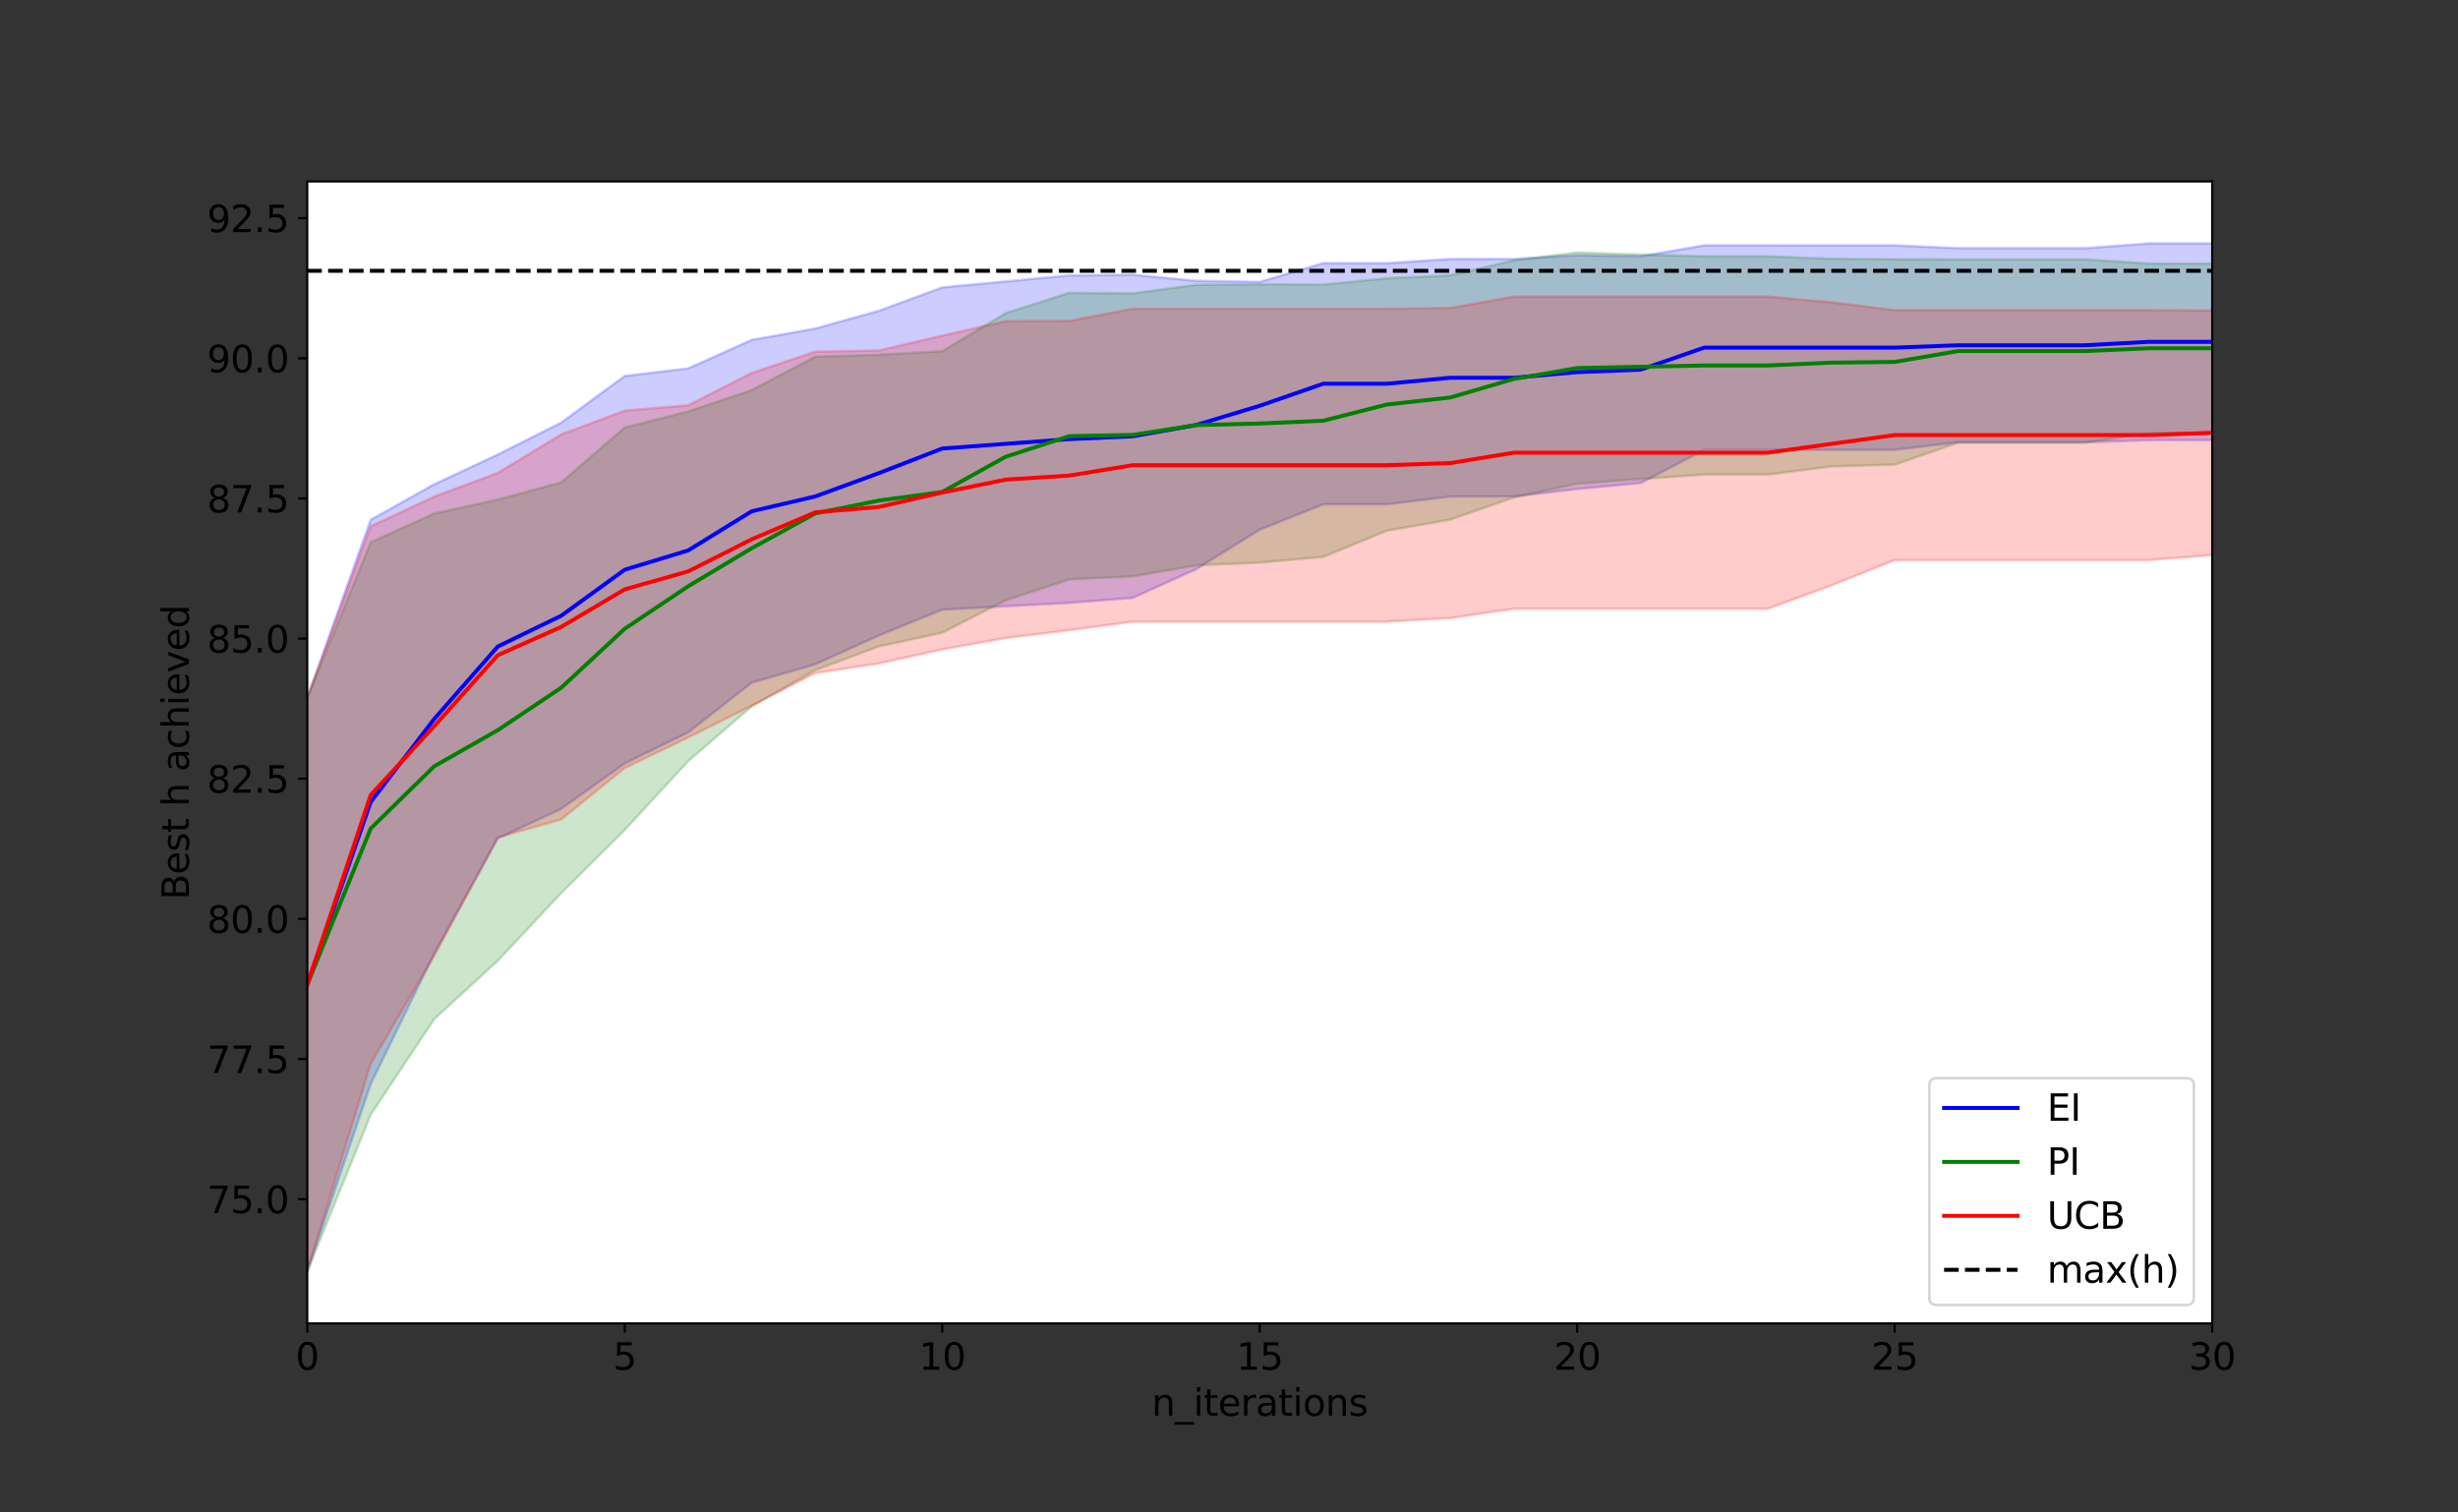 <?xml version="1.0" encoding="utf-8" standalone="no"?>
<!DOCTYPE svg PUBLIC "-//W3C//DTD SVG 1.1//EN"
  "http://www.w3.org/Graphics/SVG/1.1/DTD/svg11.dtd">
<svg height="576pt" version="1.1" viewBox="0 0 936 576" width="936pt" xmlns="http://www.w3.org/2000/svg" xmlns:xlink="http://www.w3.org/1999/xlink">
 <rect x="0" y="0" width="936" height="576" fill="#333333" stroke="none"/>
 <defs>
  <style type="text/css">*{stroke-linecap:butt;stroke-linejoin:round;}</style>
 </defs>
 <g id="figure_1">
  <g id="patch_1">
   <path d="M 0 576 
L 936 576 
L 936 0 
L 0 0 
z
" style="fill:none;"/>
  </g>
  <g id="axes_1">
   <g id="patch_2">
    <path d="M 117 504 
L 842.4 504 
L 842.4 69.12 
L 117 69.12 
z
" style="fill:#ffffff;"/>
   </g>
   <g id="PolyCollection_1">
    <path clip-path="url(#p4793c9c6c2)" d="M 117 265.759 
L 117 484.233 
L 141.18 412.795 
L 165.36 363.169 
L 189.54 319.344 
L 213.72 308.054 
L 237.9 290.762 
L 262.08 278.921 
L 286.26 259.993 
L 310.44 252.998 
L 334.62 242.03 
L 358.8 232.19 
L 382.98 230.877 
L 407.16 229.602 
L 431.34 227.688 
L 455.52 216.762 
L 479.7 201.714 
L 503.88 192.06 
L 528.06 192.06 
L 552.24 189.105 
L 576.42 189.105 
L 600.6 186.225 
L 624.78 183.958 
L 648.96 171.324 
L 673.14 171.324 
L 697.32 171.324 
L 721.5 171.324 
L 745.68 168.428 
L 769.86 168.428 
L 794.04 168.428 
L 818.22 167.641 
L 842.4 167.641 
L 866.58 167.641 
L 890.76 167.641 
L 914.94 158.987 
L 939.12 151.22 
L 963.3 148.052 
L 987.48 148.052 
L 1011.66 146.893 
L 1035.84 146.893 
L 1060.02 145.675 
L 1084.2 145.675 
L 1108.38 145.675 
L 1132.56 145.675 
L 1156.74 145.675 
L 1180.92 145.675 
L 1205.1 145.675 
L 1229.28 142.48 
L 1253.46 141.477 
L 1277.64 141.477 
L 1301.82 141.477 
L 1326 137.018 
L 1326 93.959 
L 1326 93.959 
L 1301.82 91.376 
L 1277.64 91.376 
L 1253.46 91.376 
L 1229.28 90.785 
L 1205.1 88.887 
L 1180.92 88.887 
L 1156.74 88.887 
L 1132.56 88.887 
L 1108.38 88.887 
L 1084.2 88.887 
L 1060.02 88.887 
L 1035.84 90.269 
L 1011.66 90.269 
L 987.48 91.712 
L 963.3 91.712 
L 939.12 93.594 
L 914.94 93.371 
L 890.76 92.719 
L 866.58 92.719 
L 842.4 92.719 
L 818.22 92.719 
L 794.04 94.533 
L 769.86 94.533 
L 745.68 94.533 
L 721.5 93.45 
L 697.32 93.45 
L 673.14 93.45 
L 648.96 93.45 
L 624.78 97.604 
L 600.6 97.212 
L 576.42 98.642 
L 552.24 98.642 
L 528.06 100.228 
L 503.88 100.228 
L 479.7 107.363 
L 455.52 106.938 
L 431.34 104.633 
L 407.16 104.885 
L 382.98 107.184 
L 358.8 109.458 
L 334.62 118.381 
L 310.44 125.132 
L 286.26 129.444 
L 262.08 140.305 
L 237.9 143.186 
L 213.72 160.934 
L 189.54 173.123 
L 165.36 184.436 
L 141.18 197.939 
L 117 265.759 
z
" style="fill:#0000ff;fill-opacity:0.2;stroke:#0000ff;stroke-opacity:0.2;"/>
   </g>
   <g id="PolyCollection_2">
    <path clip-path="url(#p4793c9c6c2)" d="M 117 265.759 
L 117 484.233 
L 141.18 424.485 
L 165.36 388.089 
L 189.54 365.902 
L 213.72 340.101 
L 237.9 316.073 
L 262.08 289.841 
L 286.26 268.991 
L 310.44 255.202 
L 334.62 246.191 
L 358.8 240.946 
L 382.98 228.609 
L 407.16 220.676 
L 431.34 219.509 
L 455.52 215.307 
L 479.7 214.265 
L 503.88 212.076 
L 528.06 202.144 
L 552.24 197.895 
L 576.42 189.463 
L 600.6 184.179 
L 624.78 182.414 
L 648.96 180.746 
L 673.14 180.746 
L 697.32 177.645 
L 721.5 176.943 
L 745.68 168.581 
L 769.86 168.581 
L 794.04 168.581 
L 818.22 164.887 
L 842.4 164.887 
L 866.58 164.887 
L 890.76 164.887 
L 914.94 162.477 
L 939.12 155.869 
L 963.3 153.319 
L 987.48 153.319 
L 1011.66 153.319 
L 1035.84 145.159 
L 1060.02 145.159 
L 1084.2 145.159 
L 1108.38 145.159 
L 1132.56 145.159 
L 1156.74 145.159 
L 1180.92 145.159 
L 1205.1 144.267 
L 1229.28 144.267 
L 1253.46 144.267 
L 1277.64 144.267 
L 1301.82 144.267 
L 1326 144.267 
L 1326 100.394 
L 1326 100.394 
L 1301.82 100.394 
L 1277.64 100.394 
L 1253.46 100.394 
L 1229.28 100.394 
L 1205.1 100.394 
L 1180.92 102.104 
L 1156.74 102.104 
L 1132.56 102.104 
L 1108.38 102.104 
L 1084.2 102.104 
L 1060.02 102.104 
L 1035.84 102.104 
L 1011.66 100.433 
L 987.48 100.433 
L 963.3 100.433 
L 939.12 102.933 
L 914.94 101.27 
L 890.76 100.372 
L 866.58 100.372 
L 842.4 100.372 
L 818.22 100.372 
L 794.04 98.796 
L 769.86 98.796 
L 745.68 98.796 
L 721.5 98.736 
L 697.32 98.56 
L 673.14 97.625 
L 648.96 97.625 
L 624.78 96.93 
L 600.6 96.153 
L 576.42 99.177 
L 552.24 104.87 
L 528.06 105.978 
L 503.88 108.382 
L 479.7 108.31 
L 455.52 108.477 
L 431.34 111.721 
L 407.16 111.527 
L 382.98 119.254 
L 358.8 133.756 
L 334.62 135.101 
L 310.44 135.844 
L 286.26 148.574 
L 262.08 156.674 
L 237.9 162.829 
L 213.72 183.701 
L 189.54 190.262 
L 165.36 195.544 
L 141.18 206.507 
L 117 265.759 
z
" style="fill:#008000;fill-opacity:0.2;stroke:#008000;stroke-opacity:0.2;"/>
   </g>
   <g id="PolyCollection_3">
    <path clip-path="url(#p4793c9c6c2)" d="M 117 265.759 
L 117 484.233 
L 141.18 405.067 
L 165.36 363.973 
L 189.54 318.951 
L 213.72 312.051 
L 237.9 292.492 
L 262.08 280.842 
L 286.26 268.752 
L 310.44 256.319 
L 334.62 252.682 
L 358.8 247.327 
L 382.98 242.987 
L 407.16 240.001 
L 431.34 236.743 
L 455.52 236.743 
L 479.7 236.743 
L 503.88 236.743 
L 528.06 236.743 
L 552.24 235.409 
L 576.42 231.834 
L 600.6 231.834 
L 624.78 231.834 
L 648.96 231.834 
L 673.14 231.834 
L 697.32 222.985 
L 721.5 213.272 
L 745.68 213.272 
L 769.86 213.272 
L 794.04 213.272 
L 818.22 213.272 
L 842.4 211.399 
L 866.58 209.668 
L 890.76 209.668 
L 914.94 203.093 
L 939.12 199.695 
L 963.3 199.695 
L 987.48 199.695 
L 1011.66 199.695 
L 1035.84 198.472 
L 1060.02 197.23 
L 1084.2 197.23 
L 1108.38 197.23 
L 1132.56 194.686 
L 1156.74 186.63 
L 1180.92 185.19 
L 1205.1 185.19 
L 1229.28 185.19 
L 1253.46 185.19 
L 1277.64 185.19 
L 1301.82 185.19 
L 1326 185.19 
L 1326 111.788 
L 1326 111.788 
L 1301.82 111.788 
L 1277.64 111.788 
L 1253.46 111.788 
L 1229.28 111.788 
L 1205.1 111.788 
L 1180.92 111.788 
L 1156.74 111.557 
L 1132.56 116.479 
L 1108.38 116.354 
L 1084.2 116.354 
L 1060.02 116.354 
L 1035.84 116.321 
L 1011.66 116.306 
L 987.48 116.306 
L 963.3 116.306 
L 939.12 116.306 
L 914.94 119.398 
L 890.76 118.126 
L 866.58 118.126 
L 842.4 118.271 
L 818.22 118.107 
L 794.04 118.107 
L 769.86 118.107 
L 745.68 118.107 
L 721.5 118.107 
L 697.32 115.109 
L 673.14 112.974 
L 648.96 112.974 
L 624.78 112.974 
L 600.6 112.974 
L 576.42 112.974 
L 552.24 117.308 
L 528.06 117.576 
L 503.88 117.576 
L 479.7 117.576 
L 455.52 117.576 
L 431.34 117.576 
L 407.16 122.228 
L 382.98 122.321 
L 358.8 127.832 
L 334.62 133.489 
L 310.44 133.924 
L 286.26 142.019 
L 262.08 154.354 
L 237.9 156.393 
L 213.72 165.431 
L 189.54 180.112 
L 165.36 189.136 
L 141.18 200.417 
L 117 265.759 
z
" style="fill:#ff0000;fill-opacity:0.2;stroke:#ff0000;stroke-opacity:0.2;"/>
   </g>
   <g id="matplotlib.axis_1">
    <g id="xtick_1">
     <g id="line2d_1">
      <defs>
       <path d="M 0 0 
L 0 3.5 
" id="m4cefbbe468" style="stroke:#000000;stroke-width:0.8;"/>
      </defs>
      <g>
       <use style="stroke:#000000;stroke-width:0.8;" x="117" xlink:href="#m4cefbbe468" y="504"/>
      </g>
     </g>
     <g id="text_1">
      <!-- 0 -->
      <g transform="translate(112.546 521.638)scale(0.14 -0.14)">
       <defs>
        <path d="M 2034 4250 
Q 1547 4250 1301 3770 
Q 1056 3291 1056 2328 
Q 1056 1369 1301 889 
Q 1547 409 2034 409 
Q 2525 409 2770 889 
Q 3016 1369 3016 2328 
Q 3016 3291 2770 3770 
Q 2525 4250 2034 4250 
z
M 2034 4750 
Q 2819 4750 3233 4129 
Q 3647 3509 3647 2328 
Q 3647 1150 3233 529 
Q 2819 -91 2034 -91 
Q 1250 -91 836 529 
Q 422 1150 422 2328 
Q 422 3509 836 4129 
Q 1250 4750 2034 4750 
z
" id="DejaVuSans-30" transform="scale(0.016)"/>
       </defs>
       <use xlink:href="#DejaVuSans-30"/>
      </g>
     </g>
    </g>
    <g id="xtick_2">
     <g id="line2d_2">
      <g>
       <use style="stroke:#000000;stroke-width:0.8;" x="237.9" xlink:href="#m4cefbbe468" y="504"/>
      </g>
     </g>
     <g id="text_2">
      <!-- 5 -->
      <g transform="translate(233.446 521.638)scale(0.14 -0.14)">
       <defs>
        <path d="M 691 4666 
L 3169 4666 
L 3169 4134 
L 1269 4134 
L 1269 2991 
Q 1406 3038 1543 3061 
Q 1681 3084 1819 3084 
Q 2600 3084 3056 2656 
Q 3513 2228 3513 1497 
Q 3513 744 3044 326 
Q 2575 -91 1722 -91 
Q 1428 -91 1123 -41 
Q 819 9 494 109 
L 494 744 
Q 775 591 1075 516 
Q 1375 441 1709 441 
Q 2250 441 2565 725 
Q 2881 1009 2881 1497 
Q 2881 1984 2565 2268 
Q 2250 2553 1709 2553 
Q 1456 2553 1204 2497 
Q 953 2441 691 2322 
L 691 4666 
z
" id="DejaVuSans-35" transform="scale(0.016)"/>
       </defs>
       <use xlink:href="#DejaVuSans-35"/>
      </g>
     </g>
    </g>
    <g id="xtick_3">
     <g id="line2d_3">
      <g>
       <use style="stroke:#000000;stroke-width:0.8;" x="358.8" xlink:href="#m4cefbbe468" y="504"/>
      </g>
     </g>
     <g id="text_3">
      <!-- 10 -->
      <g transform="translate(349.892 521.638)scale(0.14 -0.14)">
       <defs>
        <path d="M 794 531 
L 1825 531 
L 1825 4091 
L 703 3866 
L 703 4441 
L 1819 4666 
L 2450 4666 
L 2450 531 
L 3481 531 
L 3481 0 
L 794 0 
L 794 531 
z
" id="DejaVuSans-31" transform="scale(0.016)"/>
       </defs>
       <use xlink:href="#DejaVuSans-31"/>
       <use x="63.623" xlink:href="#DejaVuSans-30"/>
      </g>
     </g>
    </g>
    <g id="xtick_4">
     <g id="line2d_4">
      <g>
       <use style="stroke:#000000;stroke-width:0.8;" x="479.7" xlink:href="#m4cefbbe468" y="504"/>
      </g>
     </g>
     <g id="text_4">
      <!-- 15 -->
      <g transform="translate(470.793 521.638)scale(0.14 -0.14)">
       <use xlink:href="#DejaVuSans-31"/>
       <use x="63.623" xlink:href="#DejaVuSans-35"/>
      </g>
     </g>
    </g>
    <g id="xtick_5">
     <g id="line2d_5">
      <g>
       <use style="stroke:#000000;stroke-width:0.8;" x="600.6" xlink:href="#m4cefbbe468" y="504"/>
      </g>
     </g>
     <g id="text_5">
      <!-- 20 -->
      <g transform="translate(591.692 521.638)scale(0.14 -0.14)">
       <defs>
        <path d="M 1228 531 
L 3431 531 
L 3431 0 
L 469 0 
L 469 531 
Q 828 903 1448 1529 
Q 2069 2156 2228 2338 
Q 2531 2678 2651 2914 
Q 2772 3150 2772 3378 
Q 2772 3750 2511 3984 
Q 2250 4219 1831 4219 
Q 1534 4219 1204 4116 
Q 875 4013 500 3803 
L 500 4441 
Q 881 4594 1212 4672 
Q 1544 4750 1819 4750 
Q 2544 4750 2975 4387 
Q 3406 4025 3406 3419 
Q 3406 3131 3298 2873 
Q 3191 2616 2906 2266 
Q 2828 2175 2409 1742 
Q 1991 1309 1228 531 
z
" id="DejaVuSans-32" transform="scale(0.016)"/>
       </defs>
       <use xlink:href="#DejaVuSans-32"/>
       <use x="63.623" xlink:href="#DejaVuSans-30"/>
      </g>
     </g>
    </g>
    <g id="xtick_6">
     <g id="line2d_6">
      <g>
       <use style="stroke:#000000;stroke-width:0.8;" x="721.5" xlink:href="#m4cefbbe468" y="504"/>
      </g>
     </g>
     <g id="text_6">
      <!-- 25 -->
      <g transform="translate(712.592 521.638)scale(0.14 -0.14)">
       <use xlink:href="#DejaVuSans-32"/>
       <use x="63.623" xlink:href="#DejaVuSans-35"/>
      </g>
     </g>
    </g>
    <g id="xtick_7">
     <g id="line2d_7">
      <g>
       <use style="stroke:#000000;stroke-width:0.8;" x="842.4" xlink:href="#m4cefbbe468" y="504"/>
      </g>
     </g>
     <g id="text_7">
      <!-- 30 -->
      <g transform="translate(833.492 521.638)scale(0.14 -0.14)">
       <defs>
        <path d="M 2597 2516 
Q 3050 2419 3304 2112 
Q 3559 1806 3559 1356 
Q 3559 666 3084 287 
Q 2609 -91 1734 -91 
Q 1441 -91 1130 -33 
Q 819 25 488 141 
L 488 750 
Q 750 597 1062 519 
Q 1375 441 1716 441 
Q 2309 441 2620 675 
Q 2931 909 2931 1356 
Q 2931 1769 2642 2001 
Q 2353 2234 1838 2234 
L 1294 2234 
L 1294 2753 
L 1863 2753 
Q 2328 2753 2575 2939 
Q 2822 3125 2822 3475 
Q 2822 3834 2567 4026 
Q 2313 4219 1838 4219 
Q 1578 4219 1281 4162 
Q 984 4106 628 3988 
L 628 4550 
Q 988 4650 1302 4700 
Q 1616 4750 1894 4750 
Q 2613 4750 3031 4423 
Q 3450 4097 3450 3541 
Q 3450 3153 3228 2886 
Q 3006 2619 2597 2516 
z
" id="DejaVuSans-33" transform="scale(0.016)"/>
       </defs>
       <use xlink:href="#DejaVuSans-33"/>
       <use x="63.623" xlink:href="#DejaVuSans-30"/>
      </g>
     </g>
    </g>
    <g id="text_8">
     <!-- n_iterations -->
     <g transform="translate(438.545 539.187)scale(0.14 -0.14)">
      <defs>
       <path d="M 3513 2113 
L 3513 0 
L 2938 0 
L 2938 2094 
Q 2938 2591 2744 2837 
Q 2550 3084 2163 3084 
Q 1697 3084 1428 2787 
Q 1159 2491 1159 1978 
L 1159 0 
L 581 0 
L 581 3500 
L 1159 3500 
L 1159 2956 
Q 1366 3272 1645 3428 
Q 1925 3584 2291 3584 
Q 2894 3584 3203 3211 
Q 3513 2838 3513 2113 
z
" id="DejaVuSans-6e" transform="scale(0.016)"/>
       <path d="M 3263 -1063 
L 3263 -1509 
L -63 -1509 
L -63 -1063 
L 3263 -1063 
z
" id="DejaVuSans-5f" transform="scale(0.016)"/>
       <path d="M 603 3500 
L 1178 3500 
L 1178 0 
L 603 0 
L 603 3500 
z
M 603 4863 
L 1178 4863 
L 1178 4134 
L 603 4134 
L 603 4863 
z
" id="DejaVuSans-69" transform="scale(0.016)"/>
       <path d="M 1172 4494 
L 1172 3500 
L 2356 3500 
L 2356 3053 
L 1172 3053 
L 1172 1153 
Q 1172 725 1289 603 
Q 1406 481 1766 481 
L 2356 481 
L 2356 0 
L 1766 0 
Q 1100 0 847 248 
Q 594 497 594 1153 
L 594 3053 
L 172 3053 
L 172 3500 
L 594 3500 
L 594 4494 
L 1172 4494 
z
" id="DejaVuSans-74" transform="scale(0.016)"/>
       <path d="M 3597 1894 
L 3597 1613 
L 953 1613 
Q 991 1019 1311 708 
Q 1631 397 2203 397 
Q 2534 397 2845 478 
Q 3156 559 3463 722 
L 3463 178 
Q 3153 47 2828 -22 
Q 2503 -91 2169 -91 
Q 1331 -91 842 396 
Q 353 884 353 1716 
Q 353 2575 817 3079 
Q 1281 3584 2069 3584 
Q 2775 3584 3186 3129 
Q 3597 2675 3597 1894 
z
M 3022 2063 
Q 3016 2534 2758 2815 
Q 2500 3097 2075 3097 
Q 1594 3097 1305 2825 
Q 1016 2553 972 2059 
L 3022 2063 
z
" id="DejaVuSans-65" transform="scale(0.016)"/>
       <path d="M 2631 2963 
Q 2534 3019 2420 3045 
Q 2306 3072 2169 3072 
Q 1681 3072 1420 2755 
Q 1159 2438 1159 1844 
L 1159 0 
L 581 0 
L 581 3500 
L 1159 3500 
L 1159 2956 
Q 1341 3275 1631 3429 
Q 1922 3584 2338 3584 
Q 2397 3584 2469 3576 
Q 2541 3569 2628 3553 
L 2631 2963 
z
" id="DejaVuSans-72" transform="scale(0.016)"/>
       <path d="M 2194 1759 
Q 1497 1759 1228 1600 
Q 959 1441 959 1056 
Q 959 750 1161 570 
Q 1363 391 1709 391 
Q 2188 391 2477 730 
Q 2766 1069 2766 1631 
L 2766 1759 
L 2194 1759 
z
M 3341 1997 
L 3341 0 
L 2766 0 
L 2766 531 
Q 2569 213 2275 61 
Q 1981 -91 1556 -91 
Q 1019 -91 701 211 
Q 384 513 384 1019 
Q 384 1609 779 1909 
Q 1175 2209 1959 2209 
L 2766 2209 
L 2766 2266 
Q 2766 2663 2505 2880 
Q 2244 3097 1772 3097 
Q 1472 3097 1187 3025 
Q 903 2953 641 2809 
L 641 3341 
Q 956 3463 1253 3523 
Q 1550 3584 1831 3584 
Q 2591 3584 2966 3190 
Q 3341 2797 3341 1997 
z
" id="DejaVuSans-61" transform="scale(0.016)"/>
       <path d="M 1959 3097 
Q 1497 3097 1228 2736 
Q 959 2375 959 1747 
Q 959 1119 1226 758 
Q 1494 397 1959 397 
Q 2419 397 2687 759 
Q 2956 1122 2956 1747 
Q 2956 2369 2687 2733 
Q 2419 3097 1959 3097 
z
M 1959 3584 
Q 2709 3584 3137 3096 
Q 3566 2609 3566 1747 
Q 3566 888 3137 398 
Q 2709 -91 1959 -91 
Q 1206 -91 779 398 
Q 353 888 353 1747 
Q 353 2609 779 3096 
Q 1206 3584 1959 3584 
z
" id="DejaVuSans-6f" transform="scale(0.016)"/>
       <path d="M 2834 3397 
L 2834 2853 
Q 2591 2978 2328 3040 
Q 2066 3103 1784 3103 
Q 1356 3103 1142 2972 
Q 928 2841 928 2578 
Q 928 2378 1081 2264 
Q 1234 2150 1697 2047 
L 1894 2003 
Q 2506 1872 2764 1633 
Q 3022 1394 3022 966 
Q 3022 478 2636 193 
Q 2250 -91 1575 -91 
Q 1294 -91 989 -36 
Q 684 19 347 128 
L 347 722 
Q 666 556 975 473 
Q 1284 391 1588 391 
Q 1994 391 2212 530 
Q 2431 669 2431 922 
Q 2431 1156 2273 1281 
Q 2116 1406 1581 1522 
L 1381 1569 
Q 847 1681 609 1914 
Q 372 2147 372 2553 
Q 372 3047 722 3315 
Q 1072 3584 1716 3584 
Q 2034 3584 2315 3537 
Q 2597 3491 2834 3397 
z
" id="DejaVuSans-73" transform="scale(0.016)"/>
      </defs>
      <use xlink:href="#DejaVuSans-6e"/>
      <use x="63.379" xlink:href="#DejaVuSans-5f"/>
      <use x="113.379" xlink:href="#DejaVuSans-69"/>
      <use x="141.162" xlink:href="#DejaVuSans-74"/>
      <use x="180.371" xlink:href="#DejaVuSans-65"/>
      <use x="241.895" xlink:href="#DejaVuSans-72"/>
      <use x="283.008" xlink:href="#DejaVuSans-61"/>
      <use x="344.287" xlink:href="#DejaVuSans-74"/>
      <use x="383.496" xlink:href="#DejaVuSans-69"/>
      <use x="411.279" xlink:href="#DejaVuSans-6f"/>
      <use x="472.461" xlink:href="#DejaVuSans-6e"/>
      <use x="535.84" xlink:href="#DejaVuSans-73"/>
     </g>
    </g>
   </g>
   <g id="matplotlib.axis_2">
    <g id="ytick_1">
     <g id="line2d_8">
      <defs>
       <path d="M 0 0 
L -3.5 0 
" id="m5f6b59d52a" style="stroke:#000000;stroke-width:0.8;"/>
      </defs>
      <g>
       <use style="stroke:#000000;stroke-width:0.8;" x="117" xlink:href="#m5f6b59d52a" y="456.686"/>
      </g>
     </g>
     <g id="text_9">
      <!-- 75.0 -->
      <g transform="translate(78.828 462.005)scale(0.14 -0.14)">
       <defs>
        <path d="M 525 4666 
L 3525 4666 
L 3525 4397 
L 1831 0 
L 1172 0 
L 2766 4134 
L 525 4134 
L 525 4666 
z
" id="DejaVuSans-37" transform="scale(0.016)"/>
        <path d="M 684 794 
L 1344 794 
L 1344 0 
L 684 0 
L 684 794 
z
" id="DejaVuSans-2e" transform="scale(0.016)"/>
       </defs>
       <use xlink:href="#DejaVuSans-37"/>
       <use x="63.623" xlink:href="#DejaVuSans-35"/>
       <use x="127.246" xlink:href="#DejaVuSans-2e"/>
       <use x="159.033" xlink:href="#DejaVuSans-30"/>
      </g>
     </g>
    </g>
    <g id="ytick_2">
     <g id="line2d_9">
      <g>
       <use style="stroke:#000000;stroke-width:0.8;" x="117" xlink:href="#m5f6b59d52a" y="403.316"/>
      </g>
     </g>
     <g id="text_10">
      <!-- 77.5 -->
      <g transform="translate(78.828 408.634)scale(0.14 -0.14)">
       <use xlink:href="#DejaVuSans-37"/>
       <use x="63.623" xlink:href="#DejaVuSans-37"/>
       <use x="127.246" xlink:href="#DejaVuSans-2e"/>
       <use x="159.033" xlink:href="#DejaVuSans-35"/>
      </g>
     </g>
    </g>
    <g id="ytick_3">
     <g id="line2d_10">
      <g>
       <use style="stroke:#000000;stroke-width:0.8;" x="117" xlink:href="#m5f6b59d52a" y="349.945"/>
      </g>
     </g>
     <g id="text_11">
      <!-- 80.0 -->
      <g transform="translate(78.828 355.264)scale(0.14 -0.14)">
       <defs>
        <path d="M 2034 2216 
Q 1584 2216 1326 1975 
Q 1069 1734 1069 1313 
Q 1069 891 1326 650 
Q 1584 409 2034 409 
Q 2484 409 2743 651 
Q 3003 894 3003 1313 
Q 3003 1734 2745 1975 
Q 2488 2216 2034 2216 
z
M 1403 2484 
Q 997 2584 770 2862 
Q 544 3141 544 3541 
Q 544 4100 942 4425 
Q 1341 4750 2034 4750 
Q 2731 4750 3128 4425 
Q 3525 4100 3525 3541 
Q 3525 3141 3298 2862 
Q 3072 2584 2669 2484 
Q 3125 2378 3379 2068 
Q 3634 1759 3634 1313 
Q 3634 634 3220 271 
Q 2806 -91 2034 -91 
Q 1263 -91 848 271 
Q 434 634 434 1313 
Q 434 1759 690 2068 
Q 947 2378 1403 2484 
z
M 1172 3481 
Q 1172 3119 1398 2916 
Q 1625 2713 2034 2713 
Q 2441 2713 2670 2916 
Q 2900 3119 2900 3481 
Q 2900 3844 2670 4047 
Q 2441 4250 2034 4250 
Q 1625 4250 1398 4047 
Q 1172 3844 1172 3481 
z
" id="DejaVuSans-38" transform="scale(0.016)"/>
       </defs>
       <use xlink:href="#DejaVuSans-38"/>
       <use x="63.623" xlink:href="#DejaVuSans-30"/>
       <use x="127.246" xlink:href="#DejaVuSans-2e"/>
       <use x="159.033" xlink:href="#DejaVuSans-30"/>
      </g>
     </g>
    </g>
    <g id="ytick_4">
     <g id="line2d_11">
      <g>
       <use style="stroke:#000000;stroke-width:0.8;" x="117" xlink:href="#m5f6b59d52a" y="296.574"/>
      </g>
     </g>
     <g id="text_12">
      <!-- 82.5 -->
      <g transform="translate(78.828 301.893)scale(0.14 -0.14)">
       <use xlink:href="#DejaVuSans-38"/>
       <use x="63.623" xlink:href="#DejaVuSans-32"/>
       <use x="127.246" xlink:href="#DejaVuSans-2e"/>
       <use x="159.033" xlink:href="#DejaVuSans-35"/>
      </g>
     </g>
    </g>
    <g id="ytick_5">
     <g id="line2d_12">
      <g>
       <use style="stroke:#000000;stroke-width:0.8;" x="117" xlink:href="#m5f6b59d52a" y="243.204"/>
      </g>
     </g>
     <g id="text_13">
      <!-- 85.0 -->
      <g transform="translate(78.828 248.523)scale(0.14 -0.14)">
       <use xlink:href="#DejaVuSans-38"/>
       <use x="63.623" xlink:href="#DejaVuSans-35"/>
       <use x="127.246" xlink:href="#DejaVuSans-2e"/>
       <use x="159.033" xlink:href="#DejaVuSans-30"/>
      </g>
     </g>
    </g>
    <g id="ytick_6">
     <g id="line2d_13">
      <g>
       <use style="stroke:#000000;stroke-width:0.8;" x="117" xlink:href="#m5f6b59d52a" y="189.833"/>
      </g>
     </g>
     <g id="text_14">
      <!-- 87.5 -->
      <g transform="translate(78.828 195.152)scale(0.14 -0.14)">
       <use xlink:href="#DejaVuSans-38"/>
       <use x="63.623" xlink:href="#DejaVuSans-37"/>
       <use x="127.246" xlink:href="#DejaVuSans-2e"/>
       <use x="159.033" xlink:href="#DejaVuSans-35"/>
      </g>
     </g>
    </g>
    <g id="ytick_7">
     <g id="line2d_14">
      <g>
       <use style="stroke:#000000;stroke-width:0.8;" x="117" xlink:href="#m5f6b59d52a" y="136.463"/>
      </g>
     </g>
     <g id="text_15">
      <!-- 90.0 -->
      <g transform="translate(78.828 141.782)scale(0.14 -0.14)">
       <defs>
        <path d="M 703 97 
L 703 672 
Q 941 559 1184 500 
Q 1428 441 1663 441 
Q 2288 441 2617 861 
Q 2947 1281 2994 2138 
Q 2813 1869 2534 1725 
Q 2256 1581 1919 1581 
Q 1219 1581 811 2004 
Q 403 2428 403 3163 
Q 403 3881 828 4315 
Q 1253 4750 1959 4750 
Q 2769 4750 3195 4129 
Q 3622 3509 3622 2328 
Q 3622 1225 3098 567 
Q 2575 -91 1691 -91 
Q 1453 -91 1209 -44 
Q 966 3 703 97 
z
M 1959 2075 
Q 2384 2075 2632 2365 
Q 2881 2656 2881 3163 
Q 2881 3666 2632 3958 
Q 2384 4250 1959 4250 
Q 1534 4250 1286 3958 
Q 1038 3666 1038 3163 
Q 1038 2656 1286 2365 
Q 1534 2075 1959 2075 
z
" id="DejaVuSans-39" transform="scale(0.016)"/>
       </defs>
       <use xlink:href="#DejaVuSans-39"/>
       <use x="63.623" xlink:href="#DejaVuSans-30"/>
       <use x="127.246" xlink:href="#DejaVuSans-2e"/>
       <use x="159.033" xlink:href="#DejaVuSans-30"/>
      </g>
     </g>
    </g>
    <g id="ytick_8">
     <g id="line2d_15">
      <g>
       <use style="stroke:#000000;stroke-width:0.8;" x="117" xlink:href="#m5f6b59d52a" y="83.092"/>
      </g>
     </g>
     <g id="text_16">
      <!-- 92.5 -->
      <g transform="translate(78.828 88.411)scale(0.14 -0.14)">
       <use xlink:href="#DejaVuSans-39"/>
       <use x="63.623" xlink:href="#DejaVuSans-32"/>
       <use x="127.246" xlink:href="#DejaVuSans-2e"/>
       <use x="159.033" xlink:href="#DejaVuSans-35"/>
      </g>
     </g>
    </g>
    <g id="text_17">
     <!-- Best h achieved -->
     <g transform="translate(71.917 342.667)rotate(-90)scale(0.14 -0.14)">
      <defs>
       <path d="M 1259 2228 
L 1259 519 
L 2272 519 
Q 2781 519 3026 730 
Q 3272 941 3272 1375 
Q 3272 1813 3026 2020 
Q 2781 2228 2272 2228 
L 1259 2228 
z
M 1259 4147 
L 1259 2741 
L 2194 2741 
Q 2656 2741 2882 2914 
Q 3109 3088 3109 3444 
Q 3109 3797 2882 3972 
Q 2656 4147 2194 4147 
L 1259 4147 
z
M 628 4666 
L 2241 4666 
Q 2963 4666 3353 4366 
Q 3744 4066 3744 3513 
Q 3744 3084 3544 2831 
Q 3344 2578 2956 2516 
Q 3422 2416 3680 2098 
Q 3938 1781 3938 1306 
Q 3938 681 3513 340 
Q 3088 0 2303 0 
L 628 0 
L 628 4666 
z
" id="DejaVuSans-42" transform="scale(0.016)"/>
       <path id="DejaVuSans-20" transform="scale(0.016)"/>
       <path d="M 3513 2113 
L 3513 0 
L 2938 0 
L 2938 2094 
Q 2938 2591 2744 2837 
Q 2550 3084 2163 3084 
Q 1697 3084 1428 2787 
Q 1159 2491 1159 1978 
L 1159 0 
L 581 0 
L 581 4863 
L 1159 4863 
L 1159 2956 
Q 1366 3272 1645 3428 
Q 1925 3584 2291 3584 
Q 2894 3584 3203 3211 
Q 3513 2838 3513 2113 
z
" id="DejaVuSans-68" transform="scale(0.016)"/>
       <path d="M 3122 3366 
L 3122 2828 
Q 2878 2963 2633 3030 
Q 2388 3097 2138 3097 
Q 1578 3097 1268 2742 
Q 959 2388 959 1747 
Q 959 1106 1268 751 
Q 1578 397 2138 397 
Q 2388 397 2633 464 
Q 2878 531 3122 666 
L 3122 134 
Q 2881 22 2623 -34 
Q 2366 -91 2075 -91 
Q 1284 -91 818 406 
Q 353 903 353 1747 
Q 353 2603 823 3093 
Q 1294 3584 2113 3584 
Q 2378 3584 2631 3529 
Q 2884 3475 3122 3366 
z
" id="DejaVuSans-63" transform="scale(0.016)"/>
       <path d="M 191 3500 
L 800 3500 
L 1894 563 
L 2988 3500 
L 3597 3500 
L 2284 0 
L 1503 0 
L 191 3500 
z
" id="DejaVuSans-76" transform="scale(0.016)"/>
       <path d="M 2906 2969 
L 2906 4863 
L 3481 4863 
L 3481 0 
L 2906 0 
L 2906 525 
Q 2725 213 2448 61 
Q 2172 -91 1784 -91 
Q 1150 -91 751 415 
Q 353 922 353 1747 
Q 353 2572 751 3078 
Q 1150 3584 1784 3584 
Q 2172 3584 2448 3432 
Q 2725 3281 2906 2969 
z
M 947 1747 
Q 947 1113 1208 752 
Q 1469 391 1925 391 
Q 2381 391 2643 752 
Q 2906 1113 2906 1747 
Q 2906 2381 2643 2742 
Q 2381 3103 1925 3103 
Q 1469 3103 1208 2742 
Q 947 2381 947 1747 
z
" id="DejaVuSans-64" transform="scale(0.016)"/>
      </defs>
      <use xlink:href="#DejaVuSans-42"/>
      <use x="68.604" xlink:href="#DejaVuSans-65"/>
      <use x="130.127" xlink:href="#DejaVuSans-73"/>
      <use x="182.227" xlink:href="#DejaVuSans-74"/>
      <use x="221.436" xlink:href="#DejaVuSans-20"/>
      <use x="253.223" xlink:href="#DejaVuSans-68"/>
      <use x="316.602" xlink:href="#DejaVuSans-20"/>
      <use x="348.389" xlink:href="#DejaVuSans-61"/>
      <use x="409.668" xlink:href="#DejaVuSans-63"/>
      <use x="464.648" xlink:href="#DejaVuSans-68"/>
      <use x="528.027" xlink:href="#DejaVuSans-69"/>
      <use x="555.811" xlink:href="#DejaVuSans-65"/>
      <use x="617.334" xlink:href="#DejaVuSans-76"/>
      <use x="676.514" xlink:href="#DejaVuSans-65"/>
      <use x="738.037" xlink:href="#DejaVuSans-64"/>
     </g>
    </g>
   </g>
   <g id="line2d_16">
    <path clip-path="url(#p4793c9c6c2)" d="M 117 374.996 
L 141.18 305.367 
L 165.36 273.802 
L 189.54 246.234 
L 213.72 234.494 
L 237.9 216.974 
L 262.08 209.613 
L 286.26 194.719 
L 310.44 189.065 
L 334.62 180.205 
L 358.8 170.824 
L 382.98 169.03 
L 407.16 167.243 
L 431.34 166.16 
L 455.52 161.85 
L 479.7 154.538 
L 503.88 146.144 
L 528.06 146.144 
L 552.24 143.874 
L 576.42 143.874 
L 600.6 141.718 
L 624.78 140.781 
L 648.96 132.387 
L 673.14 132.387 
L 697.32 132.387 
L 721.5 132.387 
L 745.68 131.48 
L 769.86 131.48 
L 794.04 131.48 
L 818.22 130.18 
L 842.4 130.18 
L 866.58 130.18 
L 890.76 130.18 
L 914.94 126.179 
L 937 122.738 
" style="fill:none;stroke:#0000ff;stroke-linecap:square;stroke-width:1.5;"/>
   </g>
   <g id="line2d_17">
    <path clip-path="url(#p4793c9c6c2)" d="M 117 374.996 
L 141.18 315.496 
L 165.36 291.816 
L 189.54 278.082 
L 213.72 261.901 
L 237.9 239.451 
L 262.08 223.258 
L 286.26 208.783 
L 310.44 195.523 
L 334.62 190.646 
L 358.8 187.351 
L 382.98 173.932 
L 407.16 166.102 
L 431.34 165.615 
L 455.52 161.892 
L 479.7 161.288 
L 503.88 160.229 
L 528.06 154.061 
L 552.24 151.383 
L 576.42 144.32 
L 600.6 140.166 
L 624.78 139.672 
L 648.96 139.186 
L 673.14 139.186 
L 697.32 138.103 
L 721.5 137.839 
L 745.68 133.688 
L 769.86 133.688 
L 794.04 133.688 
L 818.22 132.629 
L 842.4 132.629 
L 866.58 132.629 
L 890.76 132.629 
L 914.94 131.873 
L 937 129.618 
" style="fill:none;stroke:#008000;stroke-linecap:square;stroke-width:1.5;"/>
   </g>
   <g id="line2d_18">
    <path clip-path="url(#p4793c9c6c2)" d="M 117 374.996 
L 141.18 302.742 
L 165.36 276.554 
L 189.54 249.531 
L 213.72 238.741 
L 237.9 224.443 
L 262.08 217.598 
L 286.26 205.386 
L 310.44 195.122 
L 334.62 193.085 
L 358.8 187.58 
L 382.98 182.654 
L 407.16 181.114 
L 431.34 177.16 
L 455.52 177.16 
L 479.7 177.16 
L 503.88 177.16 
L 528.06 177.16 
L 552.24 176.359 
L 576.42 172.404 
L 600.6 172.404 
L 624.78 172.404 
L 648.96 172.404 
L 673.14 172.404 
L 697.32 169.047 
L 721.5 165.69 
L 745.68 165.69 
L 769.86 165.69 
L 794.04 165.69 
L 818.22 165.69 
L 842.4 164.835 
L 866.58 163.897 
L 890.76 163.897 
L 914.94 161.245 
L 937 158.285 
" style="fill:none;stroke:#ff0000;stroke-linecap:square;stroke-width:1.5;"/>
   </g>
   <g id="line2d_19">
    <path clip-path="url(#p4793c9c6c2)" d="M 117 103.143 
L 141.18 103.143 
L 165.36 103.143 
L 189.54 103.143 
L 213.72 103.143 
L 237.9 103.143 
L 262.08 103.143 
L 286.26 103.143 
L 310.44 103.143 
L 334.62 103.143 
L 358.8 103.143 
L 382.98 103.143 
L 407.16 103.143 
L 431.34 103.143 
L 455.52 103.143 
L 479.7 103.143 
L 503.88 103.143 
L 528.06 103.143 
L 552.24 103.143 
L 576.42 103.143 
L 600.6 103.143 
L 624.78 103.143 
L 648.96 103.143 
L 673.14 103.143 
L 697.32 103.143 
L 721.5 103.143 
L 745.68 103.143 
L 769.86 103.143 
L 794.04 103.143 
L 818.22 103.143 
L 842.4 103.143 
L 866.58 103.143 
L 890.76 103.143 
L 914.94 103.143 
L 937 103.143 
" style="fill:none;stroke:#000000;stroke-dasharray:5.55,2.4;stroke-dashoffset:0;stroke-width:1.5;"/>
   </g>
   <g id="patch_3">
    <path d="M 117 504 
L 117 69.12 
" style="fill:none;stroke:#000000;stroke-linecap:square;stroke-linejoin:miter;stroke-width:0.8;"/>
   </g>
   <g id="patch_4">
    <path d="M 842.4 504 
L 842.4 69.12 
" style="fill:none;stroke:#000000;stroke-linecap:square;stroke-linejoin:miter;stroke-width:0.8;"/>
   </g>
   <g id="patch_5">
    <path d="M 117 504 
L 842.4 504 
" style="fill:none;stroke:#000000;stroke-linecap:square;stroke-linejoin:miter;stroke-width:0.8;"/>
   </g>
   <g id="patch_6">
    <path d="M 117 69.12 
L 842.4 69.12 
" style="fill:none;stroke:#000000;stroke-linecap:square;stroke-linejoin:miter;stroke-width:0.8;"/>
   </g>
   <g id="legend_1">
    <g id="patch_7">
     <path d="M 737.501 497 
L 832.6 497 
Q 835.4 497 835.4 494.2 
L 835.4 413.402 
Q 835.4 410.603 832.6 410.603 
L 737.501 410.603 
Q 734.701 410.603 734.701 413.402 
L 734.701 494.2 
Q 734.701 497 737.501 497 
z
" style="fill:#ffffff;opacity:0.8;stroke:#cccccc;stroke-linejoin:miter;"/>
    </g>
    <g id="line2d_20">
     <path d="M 740.301 421.94 
L 768.301 421.94 
" style="fill:none;stroke:#0000ff;stroke-linecap:square;stroke-width:1.5;"/>
    </g>
    <g id="line2d_21"/>
    <g id="text_18">
     <!-- EI -->
     <g transform="translate(779.501 426.84)scale(0.14 -0.14)">
      <defs>
       <path d="M 628 4666 
L 3578 4666 
L 3578 4134 
L 1259 4134 
L 1259 2753 
L 3481 2753 
L 3481 2222 
L 1259 2222 
L 1259 531 
L 3634 531 
L 3634 0 
L 628 0 
L 628 4666 
z
" id="DejaVuSans-45" transform="scale(0.016)"/>
       <path d="M 628 4666 
L 1259 4666 
L 1259 0 
L 628 0 
L 628 4666 
z
" id="DejaVuSans-49" transform="scale(0.016)"/>
      </defs>
      <use xlink:href="#DejaVuSans-45"/>
      <use x="63.184" xlink:href="#DejaVuSans-49"/>
     </g>
    </g>
    <g id="line2d_22">
     <path d="M 740.301 442.49 
L 768.301 442.49 
" style="fill:none;stroke:#008000;stroke-linecap:square;stroke-width:1.5;"/>
    </g>
    <g id="line2d_23"/>
    <g id="text_19">
     <!-- PI -->
     <g transform="translate(779.501 447.39)scale(0.14 -0.14)">
      <defs>
       <path d="M 1259 4147 
L 1259 2394 
L 2053 2394 
Q 2494 2394 2734 2622 
Q 2975 2850 2975 3272 
Q 2975 3691 2734 3919 
Q 2494 4147 2053 4147 
L 1259 4147 
z
M 628 4666 
L 2053 4666 
Q 2838 4666 3239 4311 
Q 3641 3956 3641 3272 
Q 3641 2581 3239 2228 
Q 2838 1875 2053 1875 
L 1259 1875 
L 1259 0 
L 628 0 
L 628 4666 
z
" id="DejaVuSans-50" transform="scale(0.016)"/>
      </defs>
      <use xlink:href="#DejaVuSans-50"/>
      <use x="60.303" xlink:href="#DejaVuSans-49"/>
     </g>
    </g>
    <g id="line2d_24">
     <path d="M 740.301 463.039 
L 768.301 463.039 
" style="fill:none;stroke:#ff0000;stroke-linecap:square;stroke-width:1.5;"/>
    </g>
    <g id="line2d_25"/>
    <g id="text_20">
     <!-- UCB -->
     <g transform="translate(779.501 467.939)scale(0.14 -0.14)">
      <defs>
       <path d="M 556 4666 
L 1191 4666 
L 1191 1831 
Q 1191 1081 1462 751 
Q 1734 422 2344 422 
Q 2950 422 3222 751 
Q 3494 1081 3494 1831 
L 3494 4666 
L 4128 4666 
L 4128 1753 
Q 4128 841 3676 375 
Q 3225 -91 2344 -91 
Q 1459 -91 1007 375 
Q 556 841 556 1753 
L 556 4666 
z
" id="DejaVuSans-55" transform="scale(0.016)"/>
       <path d="M 4122 4306 
L 4122 3641 
Q 3803 3938 3442 4084 
Q 3081 4231 2675 4231 
Q 1875 4231 1450 3742 
Q 1025 3253 1025 2328 
Q 1025 1406 1450 917 
Q 1875 428 2675 428 
Q 3081 428 3442 575 
Q 3803 722 4122 1019 
L 4122 359 
Q 3791 134 3420 21 
Q 3050 -91 2638 -91 
Q 1578 -91 968 557 
Q 359 1206 359 2328 
Q 359 3453 968 4101 
Q 1578 4750 2638 4750 
Q 3056 4750 3426 4639 
Q 3797 4528 4122 4306 
z
" id="DejaVuSans-43" transform="scale(0.016)"/>
      </defs>
      <use xlink:href="#DejaVuSans-55"/>
      <use x="73.193" xlink:href="#DejaVuSans-43"/>
      <use x="143.018" xlink:href="#DejaVuSans-42"/>
     </g>
    </g>
    <g id="line2d_26">
     <path d="M 740.301 483.588 
L 768.301 483.588 
" style="fill:none;stroke:#000000;stroke-dasharray:5.55,2.4;stroke-dashoffset:0;stroke-width:1.5;"/>
    </g>
    <g id="line2d_27"/>
    <g id="text_21">
     <!-- max(h) -->
     <g transform="translate(779.501 488.488)scale(0.14 -0.14)">
      <defs>
       <path d="M 3328 2828 
Q 3544 3216 3844 3400 
Q 4144 3584 4550 3584 
Q 5097 3584 5394 3201 
Q 5691 2819 5691 2113 
L 5691 0 
L 5113 0 
L 5113 2094 
Q 5113 2597 4934 2840 
Q 4756 3084 4391 3084 
Q 3944 3084 3684 2787 
Q 3425 2491 3425 1978 
L 3425 0 
L 2847 0 
L 2847 2094 
Q 2847 2600 2669 2842 
Q 2491 3084 2119 3084 
Q 1678 3084 1418 2786 
Q 1159 2488 1159 1978 
L 1159 0 
L 581 0 
L 581 3500 
L 1159 3500 
L 1159 2956 
Q 1356 3278 1631 3431 
Q 1906 3584 2284 3584 
Q 2666 3584 2933 3390 
Q 3200 3197 3328 2828 
z
" id="DejaVuSans-6d" transform="scale(0.016)"/>
       <path d="M 3513 3500 
L 2247 1797 
L 3578 0 
L 2900 0 
L 1881 1375 
L 863 0 
L 184 0 
L 1544 1831 
L 300 3500 
L 978 3500 
L 1906 2253 
L 2834 3500 
L 3513 3500 
z
" id="DejaVuSans-78" transform="scale(0.016)"/>
       <path d="M 1984 4856 
Q 1566 4138 1362 3434 
Q 1159 2731 1159 2009 
Q 1159 1288 1364 580 
Q 1569 -128 1984 -844 
L 1484 -844 
Q 1016 -109 783 600 
Q 550 1309 550 2009 
Q 550 2706 781 3412 
Q 1013 4119 1484 4856 
L 1984 4856 
z
" id="DejaVuSans-28" transform="scale(0.016)"/>
       <path d="M 513 4856 
L 1013 4856 
Q 1481 4119 1714 3412 
Q 1947 2706 1947 2009 
Q 1947 1309 1714 600 
Q 1481 -109 1013 -844 
L 513 -844 
Q 928 -128 1133 580 
Q 1338 1288 1338 2009 
Q 1338 2731 1133 3434 
Q 928 4138 513 4856 
z
" id="DejaVuSans-29" transform="scale(0.016)"/>
      </defs>
      <use xlink:href="#DejaVuSans-6d"/>
      <use x="97.412" xlink:href="#DejaVuSans-61"/>
      <use x="158.691" xlink:href="#DejaVuSans-78"/>
      <use x="217.871" xlink:href="#DejaVuSans-28"/>
      <use x="256.885" xlink:href="#DejaVuSans-68"/>
      <use x="320.264" xlink:href="#DejaVuSans-29"/>
     </g>
    </g>
   </g>
  </g>
 </g>
 <defs>
  <clipPath id="p4793c9c6c2">
   <rect height="434.88" width="725.4" x="117" y="69.12"/>
  </clipPath>
 </defs>
</svg>
